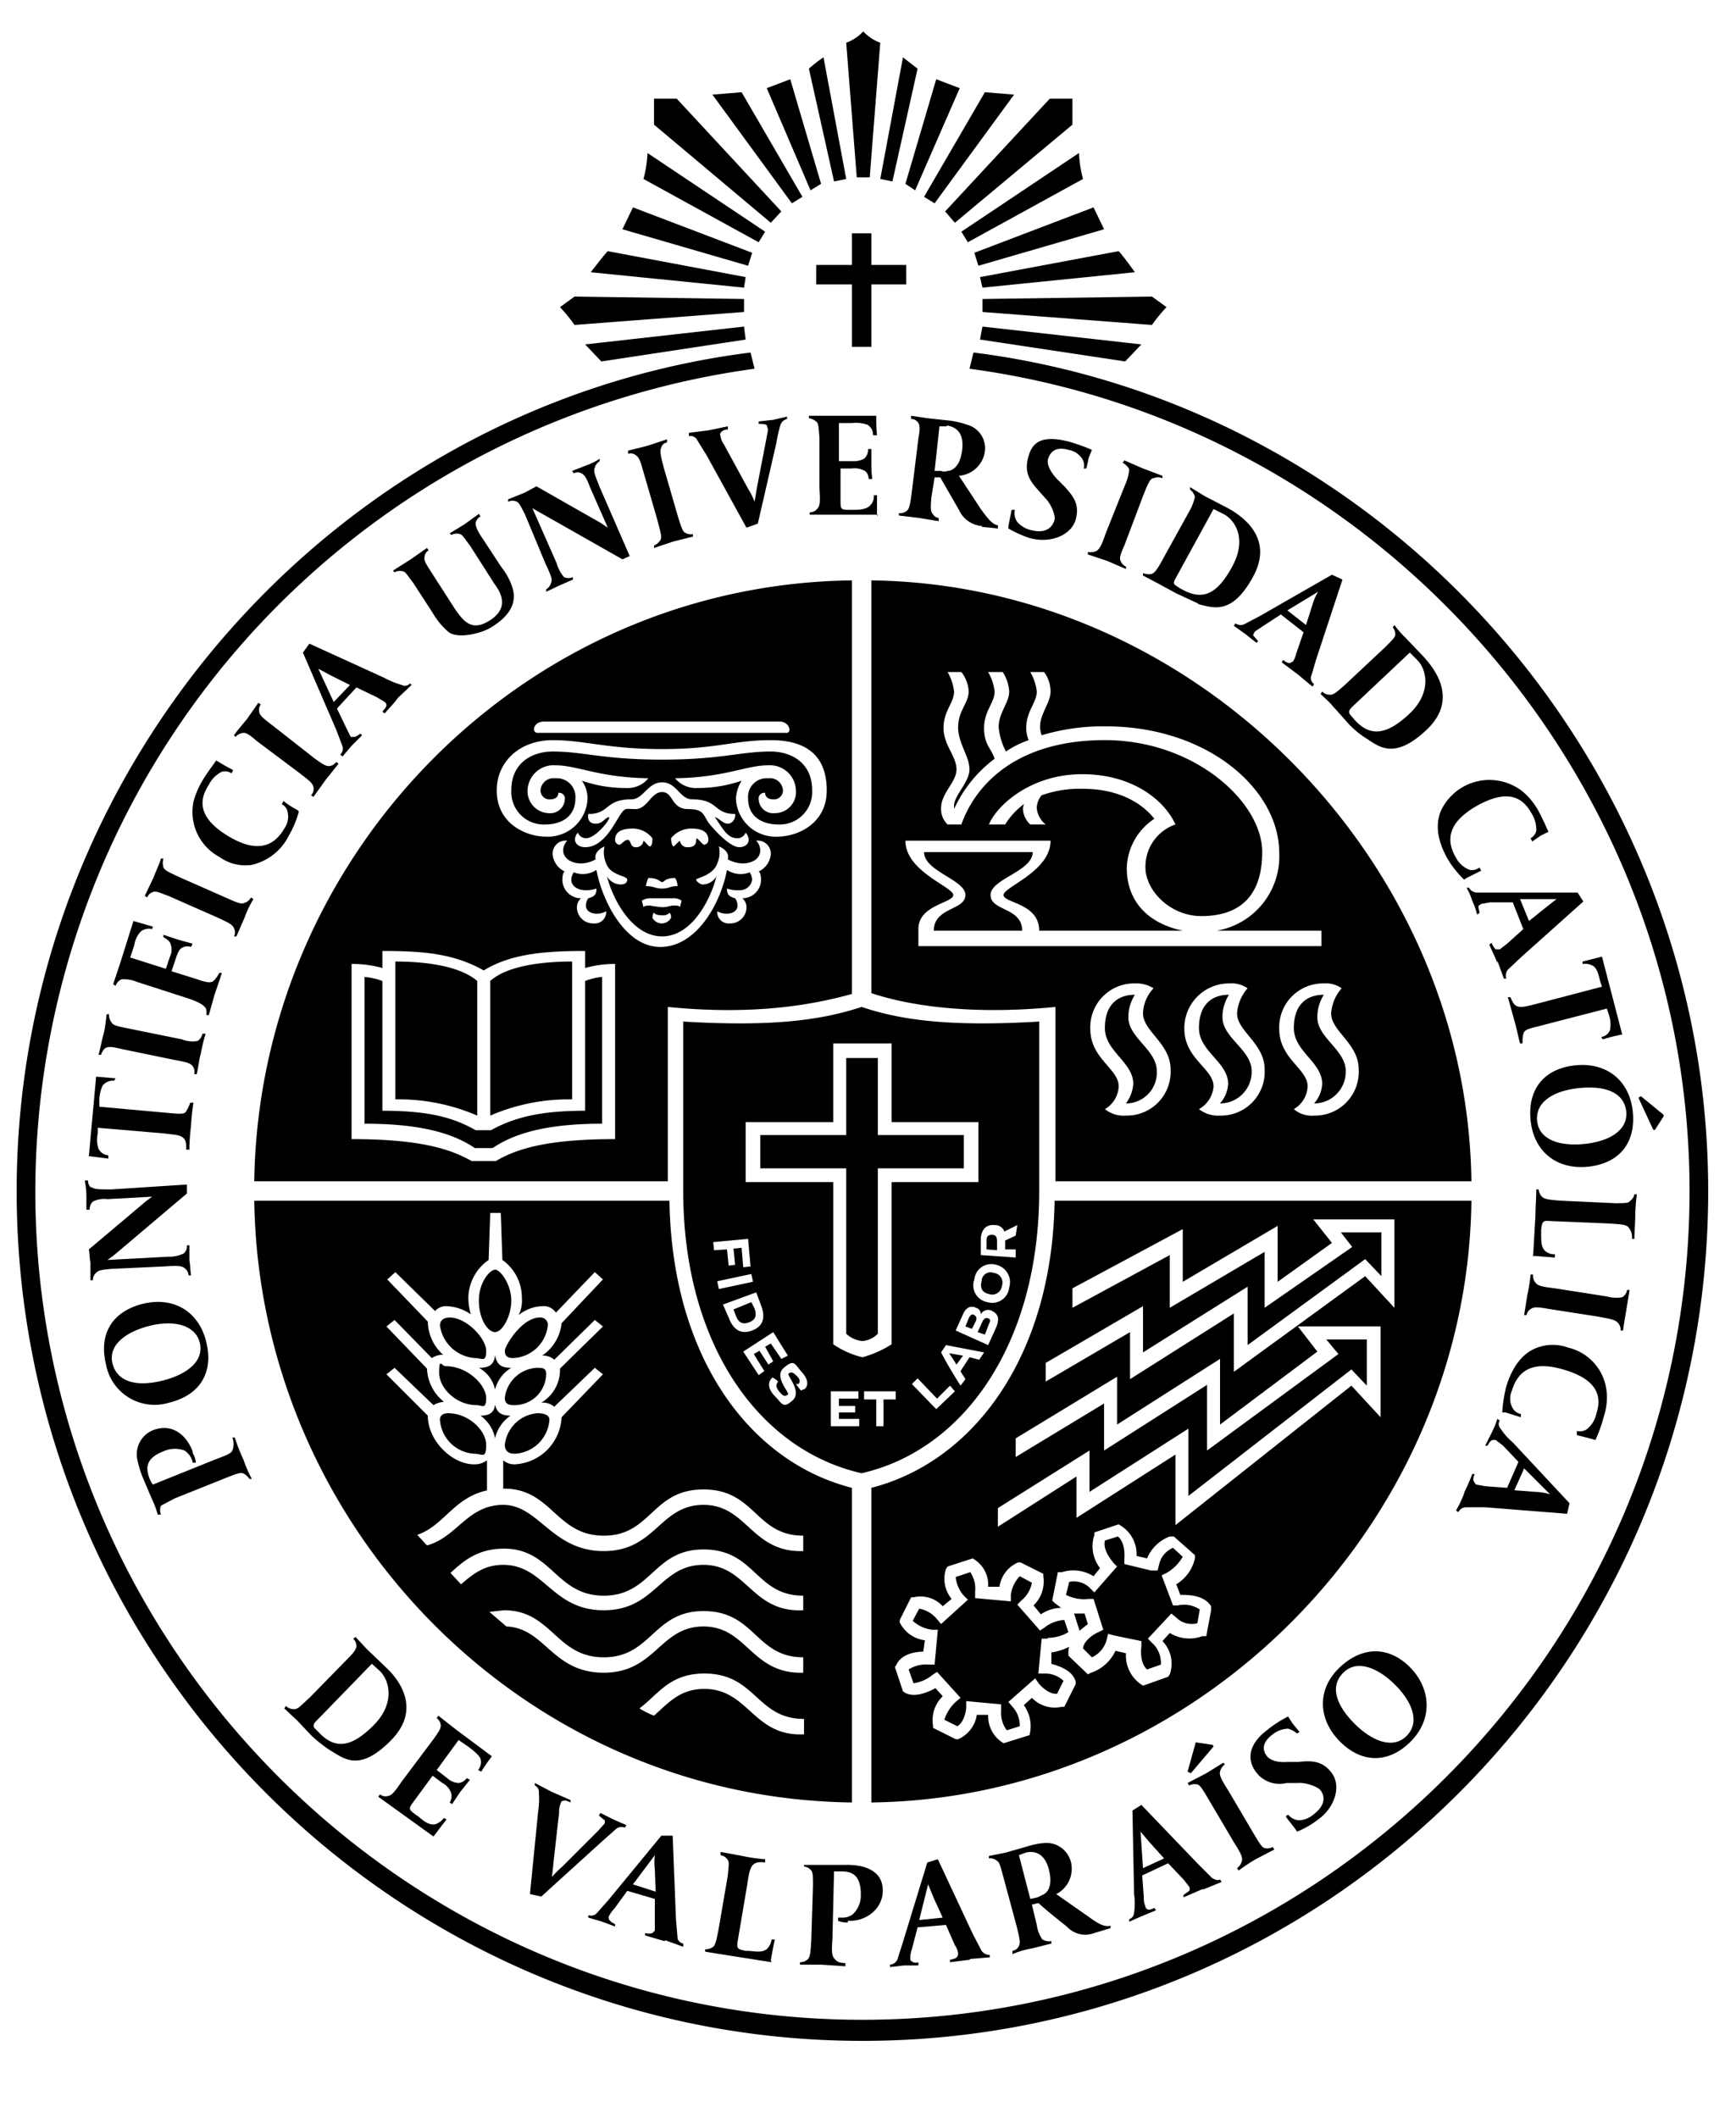 <?xml version="1.0" encoding="UTF-8" standalone="no"?>
<svg
   xmlns:dc="http://purl.org/dc/elements/1.1/"
   xmlns:cc="http://creativecommons.org/ns#"
   xmlns:rdf="http://www.w3.org/1999/02/22-rdf-syntax-ns#"
   xmlns:svg="http://www.w3.org/2000/svg"
   xmlns="http://www.w3.org/2000/svg"
   xmlns:sodipodi="http://sodipodi.sourceforge.net/DTD/sodipodi-0.dtd"
   xmlns:inkscape="http://www.inkscape.org/namespaces/inkscape"
   id="Capa_1"
   data-name="Capa 1"
   width="75.5mm"
   height="92.1mm"
   viewBox="0 0 214.01 261.154"
   version="1.1"
   sodipodi:docname="logo-pucv.svg"
   inkscape:version="0.92.4 (fd57863, 2020-04-02)">
  <sodipodi:namedview
     pagecolor="#ffffff"
     bordercolor="#666666"
     borderopacity="1"
     objecttolerance="10"
     gridtolerance="10"
     guidetolerance="10"
     inkscape:pageopacity="0"
     inkscape:pageshadow="2"
     inkscape:window-width="1920"
     inkscape:window-height="1043"
     id="namedview247"
     showgrid="false"
     inkscape:zoom="0.94858025"
     inkscape:cx="123.4971"
     inkscape:cy="74.413813"
     inkscape:window-x="0"
     inkscape:window-y="0"
     inkscape:window-maximized="1"
     inkscape:current-layer="Capa_1" />
  <defs
     id="defs4">
    <style
       id="style2">.cls-1{fill:#24588d;}.cls-2{fill:#a95153;}.cls-3{fill:#af8f6e;}.cls-4{fill:#fff;}</style>
  </defs>
  <title
     id="title6">logo-pucv</title>
  <path
     style="fill:#000000;stroke-width:1"
     d="m 105.018,71.572 c -40.6,0.5 -73.101,34.001 -73.701,74.101 h 51 v -21.5 c 10.1,1 17.301,-0.1 22.701,-1.6 z m -37.9,17.401 h 28.9 c 1,0 1.3,0.699 1.3,0.999 0,0.3 -0.2,0.4 -0.3,0.4 H 66.219 a 0.4,0.4 0 0 1 -0.4,-0.4 c 0,-0.5 0.4,-0.999 1.3,-0.999 z m 0.999,2.299 c 4,0 6.701,1.1 13.501,1.1 6.8,0 8.799,-1.1 13.399,-1.1 4.6,0 6.9,2.101 6.9,6.201 0,4.1 -3.6,5.7 -6.1,5.7 a 4.9,4.9 0 0 1 -5.099,-4.701 4.8,4.8 0 0 1 0.7,-2.199 16.4,16.4 0 0 1 -5.401,0.9 3.3,3.3 0 0 1 -2.8,-1.2 c 6.2,-0.1 8.701,-1.6 11.501,-1.6 a 3.2,3.2 0 0 1 3.4,3.101 2.6,2.6 0 0 1 -2.599,2.8 1.8,1.8 0 0 1 -2,-1.701 0.7,0.7 0 0 1 0.8,-0.8 c 0,0.5 0.399,0.8 0.999,0.8 a 1.1,1.1 0 0 0 1.2,-1.099 1.6,1.6 0 0 0 -1.799,-1.5 2.3,2.3 0 0 0 -2.5,2.5 c 0,1.9 1.3,3.2 3.8,3.2 a 4,4 0 0 0 4.1,-4.2 c 0,-3.6 -2.801,-4.8 -5.101,-4.8 -3.8,0 -6.099,0.999 -13.399,0.999 -7.3,0 -9.701,-0.999 -13.501,-0.999 -2.3,0 -5.099,1.2 -5.099,4.8 a 4,4 0 0 0 4.1,4.2 c 2.5,0 3.8,-1.3 3.8,-3.2 a 2.3,2.3 0 0 0 -2.5,-2.5 1.6,1.6 0 0 0 -1.799,1.5 1.1,1.1 0 0 0 1.2,1.099 c 0.6,0 0.999,-0.3 0.999,-0.8 a 0.7,0.7 0 0 1 0.8,0.8 1.8,1.8 0 0 1 -2,1.701 2.7,2.7 0 0 1 -2.599,-2.8 3.2,3.2 0 0 1 3.4,-3.101 c 2.8,0 5.3,1.5 11.5,1.6 a 3.3,3.3 0 0 1 -2.799,1.2 16.4,16.4 0 0 1 -5.401,-0.9 3.8,3.8 0 0 1 0.7,2.199 4.9,4.9 0 0 1 -5.099,4.701 c -2.5,0 -6.1,-1.6 -6.1,-5.7 0,-3.6 2.899,-6.201 6.899,-6.201 z m 13.501,5.2 c 1.8,0 2.2,2.1 3.7,2.1 3.3,0 2.6,1.801 5.3,1.801 0.1,0.5 -0.301,1.2 -0.901,1.2 -0.6,0 -1.099,-0.7 -1.599,-0.8 1,1.4 1.499,2.599 2.799,2.599 a 1.1,1.1 0 0 0 1.001,-0.7 c 0.8,1 0.2,1.801 -0.8,1.801 -1,0 -2.7,-1.7 -3.6,-2.8 -0.9,-1.1 -0.601,-1.9 -2.701,-1.9 -2.1,0 -1.799,-2.1 -3.199,-2.1 -1.4,0 -1.801,2.1 -3.301,2.1 -1.5,0 -1.199,-0.399 -2.599,1.9 -1.4,2.3 -2.6,2.8 -3.6,2.8 -1,0 -1.7,-0.801 -0.9,-1.801 a 1.1,1.1 0 0 0 1.001,0.7 c 1.3,0 3.299,-2.699 2.799,-2.599 -0.5,0.1 -0.7,0.8 -1.6,0.8 -0.9,0 -1,-0.7 -0.9,-1.2 2.7,0 2,-1.801 5.3,-1.801 1.5,0 2.001,-2.1 3.801,-2.1 z m -3.6,5.7 a 3.1,3.1 0 0 1 2.4,1.2 c 0,0.6 -0.1,1.001 -0.3,1.001 -0.2,0 -0.5,-0.5 -0.8,-0.7 a 0.9,0.9 0 0 1 -1.001,0.8 c -0.7,0 -0.499,-1 -0.999,-0.9 -0.5,0.1 -0.699,0.599 -0.999,0.599 a 0.6,0.6 0 0 1 -0.501,-0.599 c 0,-1 0.801,-1.401 2.201,-1.401 z m 7.199,0 c 1.3,0 2.101,0.401 2.101,1.401 a 0.6,0.6 0 0 1 -0.501,0.599 c -0.3,0 -0.999,-1.199 -0.999,-0.599 0,0.6 -0.301,0.9 -1.001,0.9 a 0.9,0.9 0 0 1 -0.999,-0.8 c -0.3,0.2 -0.7,0.7 -0.8,0.7 -0.1,0 -0.3,-0.401 -0.3,-1.001 a 3.2,3.2 0 0 1 2.5,-1.2 z m -15.459,1.487 a 1.6,1.6 0 0 1 0.16,0.013 1.7,1.7 0 0 0 -0.5,1.2 c 0,0.9 0.899,1.6 2.199,1.6 a 3.7,3.7 0 0 0 1.799,-0.5 c -0.2,-0.8 0.5,-1.3 1.1,-1.6 a 3.3,3.3 0 0 0 0.201,2.1 c 0.5,1.5 2.599,1.5 2.599,2 0,0.5 -0.5,0.599 -0.8,0.599 a 2,2 0 0 1 -1.7,-0.999 c 0.7,2.8 3.1,7.4 6.8,7.4 3.7,0 5.999,-4.6 6.699,-7.4 a 2,2 0 0 1 -1.7,0.999 c -0.3,0 -0.8,-0.399 -0.8,-0.599 0,-0.2 2.099,-0.5 2.599,-2 a 3.3,3.3 0 0 0 0.201,-2.1 c 0.7,0.3 1.299,0.8 1.099,1.6 a 4.1,4.1 0 0 0 1.801,0.5 c 1.4,0 2.199,-0.7 2.199,-1.6 a 1.7,1.7 0 0 0 -0.5,-1.2 1.6,1.6 0 0 1 1.799,1.7 2.6,2.6 0 0 1 -1.499,2.1 c 0.2,0.1 0.299,0.5 0.299,1.1 a 2.3,2.3 0 0 1 -2.299,2.199 1.5,1.5 0 0 1 0.5,1.3 2,2 0 0 1 -2.1,1.801 1.4,1.4 0 0 1 -1.5,-1.5 2.4,2.4 0 0 0 1.2,0.3 c 0.6,0 1.3,-0.301 1.3,-1.001 a 1.6,1.6 0 0 0 -0.299,-0.9 c -0.7,-0.2 -1.001,-0.4 -1.001,-1.2 a 3.9,3.9 0 0 0 1.5,0.201 1.5,1.5 0 0 0 1.6,-1.3 1.9,1.9 0 0 0 -0.3,-0.901 3,3 0 0 1 -2.8,-0.299 c -0.7,3.8 -3.499,9.3 -7.999,9.5 -4.5,0.2 -7.4,-5.7 -8.1,-9.5 a 3,3 0 0 1 -2.8,0.299 1.9,1.9 0 0 0 -0.3,0.901 c 0,0.8 0.8,1.3 1.7,1.3 a 3.6,3.6 0 0 0 1.401,-0.201 c 0,0.8 -0.301,1 -1.001,1.2 a 1.6,1.6 0 0 0 -0.299,0.9 c 0,0.7 0.7,1.001 1.3,1.001 a 2.4,2.4 0 0 0 1.2,-0.3 1.4,1.4 0 0 1 -1.5,1.5 2,2 0 0 1 -2.1,-1.801 1.5,1.5 0 0 1 0.5,-1.3 2.3,2.3 0 0 1 -2.301,-2.199 c 0,-0.6 0.1,-1 0.3,-1.1 a 2.6,2.6 0 0 1 -1.5,-2.1 1.6,1.6 0 0 1 1.641,-1.713 z m 10.159,4.613 c 1.3,0 1.401,0.5 1.701,0.5 0.3,0 0.299,-0.5 1.599,-0.5 a 1.9,1.9 0 0 1 0.3,1.001 c -1,0 -0.999,0.299 -1.899,0.299 -0.9,0 -1,-0.299 -2,-0.299 a 3.8,3.8 0 0 1 0.299,-1.001 z m 3.206,2.494 a 1.6,1.6 0 0 1 0.894,0.306 l -0.199,0.8 c -0.1,-0.2 -0.3,-0.201 -0.8,-0.201 -0.5,0 -0.599,0.201 -1.399,0.201 a 13.9,13.9 0 0 1 -1.5,-0.201 c -0.3,0 -0.7,7.5e-4 -0.8,0.201 l -0.201,-0.8 a 1.8,1.8 0 0 1 1.1,-0.3 h 2.701 a 1.6,1.6 0 0 1 0.205,-0.006 z m -2.542,1.799 c 0.012,-0.007 0.024,-0.005 0.037,0.007 0.1,0.1 0.301,0.299 1.001,0.299 a 1.1,1.1 0 0 0 0.9,-0.299 c 0.2,0.1 0.199,0.499 0.199,0.599 a 1.3,1.3 0 0 1 -1.099,0.7 1.3,1.3 0 0 1 -1.2,-0.7 c 0,-0.087 0.077,-0.557 0.163,-0.607 z m -33.463,4.707 c 5,0 8.801,0.3 12.501,2.4 3.4,-2.1 7.699,-2.4 12.499,-2.4 v 2.1 a 13.2,13.2 0 0 1 3.7,-0.5 v 21.6 c -8.1,0 -12,1.101 -14.7,2.701 h -2.999 c -2.8,-1.6 -6.7,-2.701 -14.8,-2.701 v -21.6 a 13.5,13.5 0 0 1 3.8,0.5 z m 1.6,1.3 v 17 a 24.3,24.3 0 0 1 10.1,2 v -16.6 c -2.2,-1.9 -6.5,-2.4 -10.1,-2.4 z m 21.799,0 c -3.6,-2e-5 -7.999,0.5 -10.099,2.4 v 16.6 a 24.3,24.3 0 0 1 10.099,-2 z m -25.599,1.901 v 18.099 c 6.7,0 10.8,1.101 13.6,3.001 h 2.199 c 2.8,-1.9 6.9,-3.001 13.5,-3.001 v -18.099 a 7.6,7.6 0 0 0 -2.1,0.5 v 16 c -4.8,0 -8.399,0.6 -11.599,2.4 h -1.901 c -3.1,-1.8 -6.5,-2.4 -11.5,-2.4 v -16 a 8.2,8.2 0 0 0 -2.199,-0.5 z"
     id="path90"
     inkscape:connector-curvature="0" />
  <path
     style="fill:#000000;stroke-width:1"
     d="m 107.419,71.572 v 50.9 c 4.8,1.6 12.499,2.7 22.699,1.7 v 21.5 h 51.3 c -0.5,-39.6 -34,-73.601 -74,-74.101 z m 9.4,11.3 h 1.7 a 4.2,4.2 0 0 1 0.9,2.4 c 0,1.4 -1.3,2.4 -1.3,4.4 0,2 1.399,3.599 1.399,5.199 0,1.6 -1.899,3.2 -1.899,4.5 v 0.4 a 16,16 0 0 1 5,-6.2 c -0.4,-1.3 -1.3,-1.7 -1.3,-3.8 0,-2.1 1.3,-3.1 1.3,-4.5 a 6.2,6.2 0 0 0 -0.8,-2.4 h 1.799 a 4.9,4.9 0 0 1 0.8,2.4 c 0,1.4 -1.3,2.6 -1.3,4.4 a 8,8 0 0 0 0.9,2.999 12.2,12.2 0 0 1 2.8,-1.401 4,4 0 0 1 -0.299,-1.499 c 0,-2.1 1.3,-3.1 1.3,-4.5 a 6.2,6.2 0 0 0 -0.8,-2.4 h 1.7 a 4.1,4.1 0 0 1 0.8,2.4 c 0,1.4 -1.3,2.7 -1.3,4.4 a 3.6,3.6 0 0 0 0.199,0.999 26.4,26.4 0 0 1 7.901,-1.1 c 12.6,0 21.399,7.801 21.399,15.601 a 9.3,9.3 0 0 1 -7.7,9.599 h 12.901 v 1.901 h -49.7 v -2.1 c 0,-3 4.301,-3.201 4.301,-4.201 0,-1 -5.901,-2.899 -5.901,-6.699 h 17.9 c 0,3.8 -5.8,5.699 -5.8,6.699 0,1 4.4,1 4.4,4.4 h 17.699 c -4.7,-1 -6.9,-4 -6.9,-7.7 a 7.5,7.5 0 0 1 3.4,-6.1 c -1.1,-1.4 -3.699,-3.7 -8.899,-3.7 a 14.1,14.1 0 0 0 -5.001,0.8 2.5,2.5 0 0 0 -0.599,1.6 2.9,2.9 0 0 0 1.099,2 h -1.899 a 2.7,2.7 0 0 1 -0.9,-2 c 0,-0.2 0.1,-0.3 0.1,-0.5 a 9.2,9.2 0 0 0 -2.301,2.5 h -2 c 1,-2.4 5.201,-6.2 11.501,-6.2 6.3,0 10.2,3.3 11.5,6.2 a 5.5,5.5 0 0 0 -3.7,5.3 c 0,2.8 3,6 6.9,6 3.9,0 7.499,-1.701 7.499,-7.901 0,-6.2 -8.401,-13.8 -19.401,-13.8 -11,0 -15.999,5.601 -17.699,10.401 h -1.7 a 2.6,2.6 0 0 1 -0.8,-2 c 0,-1.9 1.901,-3.2 1.901,-4.8 0,-1.6 -1.6,-2.999 -1.6,-5.099 0,-2.1 1.3,-3.1 1.3,-4.5 a 6.2,6.2 0 0 0 -0.8,-2.4 z m -2.9,22.199 c 0,2.4 5.099,3.4 5.099,5.3 0,1.9 -3.899,1.5 -3.899,4.4 h 10.899 c 0,-2.9 -3.899,-2.4 -3.899,-4.4 0,-2 5.2,-2.9 5.2,-5.3 z m 37.924,16.186 a 3.5,3.5 0 0 1 1.975,0.614 5.2,5.2 0 0 0 -1.3,3.101 c 0,2.2 3.401,3.7 3.401,6.9 a 5.4,5.4 0 0 1 -5.501,5.7 3.8,3.8 0 0 1 -2.599,-0.8 3.5,3.5 0 0 0 1.799,-2.8 c 0,-2.2 -3.6,-3.399 -3.6,-7.099 a 5.5,5.5 0 0 1 5.501,-5.6 3.5,3.5 0 0 1 0.324,-0.015 z m 11.661,0.004 a 3.4,3.4 0 0 1 1.915,0.61 5.2,5.2 0 0 0 -1.3,3.101 c 0,2.2 3.4,3.7 3.4,6.9 a 5.4,5.4 0 0 1 -5.499,5.7 3.4,3.4 0 0 1 -2.501,-0.8 3.4,3.4 0 0 0 1.701,-2.8 c 0,-2.2 -3.501,-3.399 -3.501,-7.099 a 5.4,5.4 0 0 1 5.501,-5.6 3.4,3.4 0 0 1 0.284,-0.01 z m -23.586,0.01 a 4,4 0 0 1 2.301,0.599 4.7,4.7 0 0 0 -1.3,3.101 c 0,2.2 3.4,3.7 3.4,6.9 a 5.4,5.4 0 0 1 -5.499,5.7 3.7,3.7 0 0 1 -2.601,-0.8 3.4,3.4 0 0 0 1.701,-2.8 c 0,-2.2 -3.501,-3.399 -3.501,-7.099 a 5.4,5.4 0 0 1 5.499,-5.6 z m 0,1.399 c -2.1,0 -3.7,1.2 -3.7,4.1 0,2.9 3.501,4.2 3.501,6.9 a 4.6,4.6 0 0 1 -0.9,2.4 3.8,3.8 0 0 0 3.8,-4 c 0,-2.6 -3.501,-4.1 -3.501,-6.6 a 5.1,5.1 0 0 1 0.8,-2.8 z m 11.601,0 c -2.1,0 -3.7,1.2 -3.7,4.1 0,2.9 3.6,4.2 3.6,6.9 a 4,4 0 0 1 -1.001,2.4 3.9,3.9 0 0 0 3.901,-4 c 0,-2.6 -3.6,-4.1 -3.6,-6.6 a 5.1,5.1 0 0 1 0.8,-2.8 z m 11.7,0 c -2.1,0 -3.701,1.2 -3.701,4.1 0,2.9 3.501,4.2 3.501,6.9 a 4,4 0 0 1 -0.999,2.4 3.9,3.9 0 0 0 3.899,-4 c 0,-2.6 -3.499,-4.1 -3.499,-6.6 a 5.1,5.1 0 0 1 0.8,-2.8 z"
     id="path92"
     inkscape:connector-curvature="0" />
  <path
     style="fill:#000000;stroke-width:1"
     d="m 31.318,148.072 c 0.6,40.1 33.101,73.7 73.701,74.2 v -38.801 c -12.6,-3.2 -22.2,-16.099 -22.5,-35.399 z m 29.101,1.499 h 1.3 l 0.199,5.801 a 5.7,5.7 0 0 1 2.4,4.699 3.9,3.9 0 0 1 -0.4,2.1 4.9,4.9 0 0 1 2.9,-1.099 1.8,1.8 0 0 1 1.7,0.799 l 4.8,-5 1.001,0.9 -5.101,5.401 a 5.5,5.5 0 0 1 -2.4,3.999 2.1,2.1 0 0 1 1.5,0.501 l 5,-4.9 1.001,0.8 -5.3,5.199 a 4.7,4.7 0 0 1 -2.301,4.201 2.2,2.2 0 0 1 1.6,0.5 l 5,-4.8 1.001,0.8 -5.101,5.3 a 6.1,6.1 0 0 1 -5.7,5.8 2.1,2.1 0 0 1 -1.499,-0.5 v 3.505 c 0.035,-3.1e-4 0.065,-0.004 0.1,-0.004 5.9,0 6.4,5.8 12.3,5.8 5.9,0 5.9,-5.7 12.3,-5.7 6.4,0 6.4,5.7 12.3,5.7 v 1.901 c -6.4,0.2 -6.9,-5.7 -12.3,-5.7 -5.4,0 -5.9,5.7 -12.3,5.7 -6.4,0 -7.999,-5.7 -12.399,-5.7 -4.4,0 -5.7,4 -9.4,5 l -1.2,-1.3 c 3.297,-1.128 4.49,-4.586 8.6,-5.483 v -3.717 a 2.5,2.5 0 0 1 -1.6,0.5 c -2.7,0 -5.7,-2.899 -5.7,-5.999 l -5.101,-5.101 1.001,-0.8 4.799,4.6 a 2.8,2.8 0 0 1 1.301,-0.4 5.5,5.5 0 0 1 -2.1,-4.1 l -5.001,-5.199 1.001,-0.8 4.6,4.699 a 2.3,2.3 0 0 1 1.399,-0.4 5.6,5.6 0 0 1 -1.899,-4.1 l -5,-5.2 0.999,-0.9 4.9,4.8 a 1.8,1.8 0 0 1 1.5,-0.599 5.6,5.6 0 0 1 2.9,0.999 7.7,7.7 0 0 1 -0.3,-2 5.8,5.8 0 0 1 2.5,-4.699 z m 0.599,7.001 c -0.6,0 -2,1.5 -2,3.8 0,2.3 1.1,3.899 2,3.899 0.9,0 2,-1.999 2,-3.899 0,-1.9 -1.3,-3.8 -2,-3.8 z m 5.59,5.893 a 0.9,0.9 0 0 0 -0.089,0.006 c -2.2,0 -4.301,3.5 -4.301,4.1 0,0.6 0.299,0.9 0.999,0.9 a 4.5,4.5 0 0 0 4.301,-4 0.9,0.9 0 0 0 -0.91,-1.005 z m -11.191,0.006 c -0.8,0 -1.2,0.399 -1.2,0.999 a 4.7,4.7 0 0 0 4.301,4 c 0.9,0 1.399,0.6 1.399,-0.9 0,-1.5 -2.4,-4.1 -4.5,-4.1 z m 5.6,4.6 c -0.1,1.4 -1,1.6 -2,1.6 a 4,4 0 0 1 2,2.701 4.3,4.3 0 0 1 2,-2.701 c -1,0 -1.8,-0.2 -2,-1.6 z m -6.688,1.087 c -0.138,-0.037 -0.212,0.164 -0.212,1.114 0,1.9 2.1,3.999 4.6,3.999 0.7,0 1.2,0.6 1.2,-0.9 0,-1.5 -2.2,-3.899 -5,-3.899 -0.25,0 -0.45,-0.276 -0.588,-0.314 z m 11.888,0.513 a 4.2,4.2 0 0 0 -4,3.7 c 0,0.5 0.199,0.9 0.999,0.9 a 3.9,3.9 0 0 0 4.101,-3.8 c 0,-0.7 -0.3,-0.8 -1.1,-0.8 z m -5.2,4.5 c -0.1,1.1 -0.799,1.401 -1.799,1.401 a 4.5,4.5 0 0 1 1.799,2.799 4.6,4.6 0 0 1 1.901,-2.799 c -1,0 -1.701,-0.301 -1.901,-1.401 z m -5.8,1.1 c -0.5,0 -1.001,0.2 -1.001,0.8 a 4.5,4.5 0 0 0 4.301,4.2 c 0.9,0 1.399,0.7 1.399,-1.1 0,-1.8 -2.199,-3.899 -4.699,-3.899 z m 11,0 a 4.4,4.4 0 0 0 -4,3.899 c 0,0.6 0.3,1.1 1.2,1.1 a 4.5,4.5 0 0 0 4.301,-4.2 c 0,-0.6 -0.7,-0.8 -1.5,-0.8 z m -4.1,16.7 c 5.9,0 6.4,5.8 12.3,5.8 5.9,0 6.1,-5.7 12.3,-5.7 6.4,0 6.4,5.7 12.3,5.7 v 1.799 c -6.4,0.3 -6.9,-5.599 -12.3,-5.599 -5.4,0 -5.9,5.599 -12.3,5.599 -6.4,0 -7.299,-5.599 -12.399,-5.599 -2.4,0 -3.8,1.2 -5.2,2.4 l -1.3,-1.401 c 1.6,-1.5 3.4,-2.999 6.6,-2.999 z m 0,7.599 c 5.9,0 6.4,5.801 12.3,5.801 5.9,0 6.1,-5.7 12.3,-5.7 6.4,0 6.4,5.7 12.3,5.7 v 1.899 c -6.4,0.2 -6.9,-5.7 -12.3,-5.7 -5.4,0 -5.9,5.7 -12.3,5.7 -6.4,0 -7.199,-5.5 -11.999,-5.7 l -2.101,-1.799 z m 24.699,7.801 c 6.4,0 6.4,5.599 12.3,5.599 v 1.901 c -6.3,0.3 -6.8,-5.6 -12.3,-5.6 -3,0 -4.4,1.7 -6.2,3.3 a 10.1,10.1 0 0 1 -1.799,-0.9 c 2.3,-1.7 3.699,-4.299 7.999,-4.299 z"
     id="path94"
     inkscape:connector-curvature="0" />
  <path
     style="fill:#000000;stroke-width:1"
     d="m 130.018,148.072 c -0.3,19.3 -10.099,32.199 -22.599,35.399 v 38.801 c 40,-0.5 73.5,-34.1 74,-74.2 z m 31.9,2.299 h 10.001 v 10.9 l -3.6,-3.901 -16.2,11.8 v -7.199 l -12.799,8.1 v -5.801 l -10.401,6.1 v -2.299 l 12.001,-7 v 5.7 l 12.899,-8.1 v 7.199 l 14.501,-10.6 2,2.1 v -5.4 h -5 l 1.399,1.801 -10.799,7.499 v -6.9 l -11.7,6.9 v -6.5 l -11.999,6.5 v -2.4 l 13.6,-7.3 v 6.5 l 11.7,-6.9 v 6.9 l 6.699,-4.8 z m -1.899,13.201 h 10.2 v 11.199 l -3.6,-3.899 -21.7,17.2 v -8.701 l -12.2,7.8 v -5.099 l -9.7,6.2 v -2.299 l 11.3,-7.101 v 5.101 l 12.2,-7.8 v 8.3 l 20.1,-15.6 1.901,2 v -5.7 h -5.001 l 1.5,1.799 -16.2,11.9 v -8.1 l -12.7,8.1 v -5.8 l -10.9,6.6 v -2.301 l 12.501,-7.599 v 5.899 l 12.7,-8.1 v 8.1 l 12.001,-9 z m -22.1,24.399 0.299,0.201 a 4.1,4.1 0 0 1 1.901,3.7 l 1.3,0.3 a 4.9,4.9 0 0 1 2.8,-2.701 h 0.5 l 2.601,2.301 v 0.4 a 5,5 0 0 1 -2.301,3.2 l 0.5,1.3 c 1,0 2.9,-6.3e-4 3.8,1.399 v 0.5 l -0.599,3.2 h -0.5 a 4.6,4.6 0 0 1 -4,-0.4 l -0.9,1.001 a 4,4 0 0 1 0.9,4.1 l -0.201,0.3 -3.099,1.099 -0.3,-0.199 a 4.3,4.3 0 0 1 -1.799,-3.801 l -1.3,-0.299 a 5.1,5.1 0 0 1 -3.001,2.699 l -0.4,0.201 -2.4,-2.301 v -0.3 a 2.2,2.2 0 0 1 0.101,-0.8 7,7 0 0 1 -2.201,0.7 v 1.401 c 1,0.3 2.601,0.799 3.001,2.199 v 0.3 l -1.401,2.8 h -0.3 a 3.9,3.9 0 0 1 -3.7,-1.1 l -0.999,0.9 a 4.4,4.4 0 0 1 0.7,3.7 l -3.2,1.001 -0.3,-0.201 a 3.9,3.9 0 0 1 -1.6,-3.3 h -1.399 a 3.9,3.9 0 0 1 -2.301,2.999 h -0.3 l -2.8,-1.399 v -0.3 a 4.1,4.1 0 0 1 1.2,-3.6 l -0.9,-0.999 c -0.9,0.5 -2.5,1.199 -3.7,0.599 l -0.3,-0.199 -0.999,-2.999 0.199,-0.3 c 0.6,-1.3 2.3,-1.6 3.3,-1.6 l 0.201,-1.401 a 4,4 0 0 1 -3.101,-2.199 v -0.3 l 1.401,-2.799 h 0.3 a 3.7,3.7 0 0 1 3.599,1.099 l 1.1,-0.9 a 3.9,3.9 0 0 1 -0.7,-3.7 l 0.201,-0.3 3.099,-0.999 0.3,0.199 a 3.7,3.7 0 0 1 1.6,3.3 h 1.401 a 3.8,3.8 0 0 1 2.299,-2.999 h 0.3 l 2.8,1.399 v 0.3 a 4.1,4.1 0 0 1 -1.2,3.6 l 0.9,1.1 a 4.6,4.6 0 0 1 2.5,-0.8 l -0.8,-0.601 -0.3,-0.3 0.7,-3.499 h 0.5 a 4.7,4.7 0 0 1 3.901,0.5 l 0.8,-0.999 a 4.4,4.4 0 0 1 -0.7,-4.1 v -0.3 z m -0.101,1.5 -1.6,0.5 c -0.3,1.3 1.001,2.601 1.001,2.701 l 0.5,0.5 -2.8,3.2 -0.599,-0.599 a 2.8,2.8 0 0 0 -2.5,-0.7 l -0.4,1.6 a 4.9,4.9 0 0 0 2.799,0.5 h 0.601 l 1.2,3.8 -0.601,0.3 c -0.5,0.2 -1.799,1 -1.899,2 l 1.099,1.1 a 3.3,3.3 0 0 0 1.801,-2.101 l 0.199,-0.799 0.7,0.199 3.4,0.7 v 0.699 c 0,0 -0.3,1.9 0.7,2.8 l 1.7,-0.599 a 3.3,3.3 0 0 0 -0.999,-2.601 l -0.601,-0.599 2.9,-3.101 0.601,0.501 a 2.7,2.7 0 0 0 2.599,0.699 l 0.3,-1.7 a 3.5,3.5 0 0 0 -2.701,-0.5 h -0.599 l -1.399,-3.7 0.599,-0.3 a 5.4,5.4 0 0 0 2,-2 l -1.2,-1.099 a 2.9,2.9 0 0 0 -1.7,1.999 l -0.201,0.8 h -0.8 l -3.3,-0.8 v -0.699 c 1e-5,0 0.2,-1.901 -0.8,-2.701 z m -18.199,4.4 -1.801,0.599 a 4.1,4.1 0 0 0 1.001,2.301 l 0.5,0.5 -3.3,3.001 -0.5,-0.601 a 3.7,3.7 0 0 0 -2.201,-1.3 l -0.8,1.5 a 4.3,4.3 0 0 0 2.4,1.099 h 0.7 l -0.4,4.301 h -0.7 a 4,4 0 0 0 -2.5,0.599 l 0.601,1.7 a 4.6,4.6 0 0 0 2.299,-0.999 l 0.601,-0.4 2.9,3.2 -0.601,0.5 a 5.2,5.2 0 0 0 -1.399,2.201 l 1.6,0.799 c 1,-0.6 1.099,-2.299 1.099,-2.299 v -0.8 l 4.301,0.4 v 0.8 a 3.6,3.6 0 0 0 0.7,2.4 l 1.6,-0.501 a 3.4,3.4 0 0 0 -0.901,-2.399 l -0.5,-0.601 3.3,-2.9 0.501,0.7 c 0,0 1.099,1.3 2.199,1.2 l 0.8,-1.6 a 3.3,3.3 0 0 0 -2.301,-0.9 h -0.8 l 0.4,-4.301 h 0.7 l 0.1,-0.1 a 4.9,4.9 0 0 0 2.5,-0.7 l -0.5,-1.5 a 4.3,4.3 0 0 0 -2.4,0.901 l -0.599,0.4 -2.8,-3.2 0.5,-0.501 a 3.7,3.7 0 0 0 1.3,-2.199 l -1.499,-0.8 a 4.1,4.1 0 0 0 -1.1,2.301 v 0.8 l -4.4,-0.4 v -0.8 a 3.7,3.7 0 0 0 -0.599,-2.4 z m 12.799,5.099 0.7,2.201 v -0.1 l 0.999,-0.8 -0.4,-1.301 z"
     id="path96"
     inkscape:connector-curvature="0" />
  <path
     style="fill:#000000;stroke-width:1"
     d="m 106.219,124.172 c -4.6,1.5 -10.4,2.501 -22,1.801 v 20.9 c 0,18.7 9.2,31.9 22,34.8 12.7,-2.9 21.9,-16.1 21.9,-34.8 v -20.9 c -11.6,0.7 -17.4,-0.301 -21.9,-1.801 z m -3.501,4.5 h 7.201 v 9.7 h 10.7 v 7.4 h -10.7 v 20 a 13.1,13.1 0 0 1 -3.6,1.6 10.9,10.9 0 0 1 -3.6,-1.6 V 145.772 H 91.919 v -7.4 h 10.799 z m 1.6,1.801 v 9.5 H 93.718 v 4.1 h 10.6 v 20.4 a 3.4,3.4 0 0 0 2,0.9 3.1,3.1 0 0 0 1.901,-0.9 v -20.4 h 10.6 v -4.1 h -10.6 v -9.5 z m 17.944,20.595 c 0.112,-0.009 0.231,-0.008 0.356,0.004 a 1.2,1.2 0 0 1 1.2,0.8 l 1.6,-0.8 -0.201,1.3 -1.3,0.601 v 1.099 h 1.3 v 1.001 l -4.299,-0.3 v -2.1 c 0.087,-0.963 0.558,-1.542 1.344,-1.605 z m 0.056,1.204 c -0.4,0 -0.699,0.1 -0.699,0.7 v 1.099 l 1.3,0.101 v -1.1 c 0,-0.6 -0.201,-0.8 -0.601,-0.8 z m -30.099,0.5 0.299,3.401 -0.9,0.1 -0.199,-2.4 -1.001,0.1 0.201,2 -0.8,0.1 -0.201,-2 -1.6,0.101 -0.1,-1.001 z m 30.051,3.111 a 2.1,2.1 0 0 1 0.549,0.089 2.2,2.2 0 0 1 1.599,2.8 2.1,2.1 0 0 1 -2.699,1.799 2.1,2.1 0 0 1 -1.6,-2.8 2.1,2.1 0 0 1 2.151,-1.889 z m -0.182,1.014 a 1.1,1.1 0 0 0 -1.07,1.076 c -0.2,0.8 -3e-4,1.4 0.9,1.6 a 1.2,1.2 0 0 0 1.6,-1.001 1.2,1.2 0 0 0 -0.999,-1.6 1.1,1.1 0 0 0 -0.431,-0.075 z m -29.47,0.207 0.204,0.958 -4.205,0.894 -0.204,-0.958 z m 0.601,2.268 0.599,1.6 c 0.6,1.6 0.201,2.601 -1.099,3.101 -1.3,0.5 -2.3,-1.1e-4 -2.9,-1.6 l -0.7,-1.6 z m -0.599,1.2 -2.201,0.901 0.3,0.799 c 0.3,0.8 0.8,1.1 1.6,0.8 0.8,-0.3 1,-0.8 0.7,-1.7 z m 27.252,0.573 c 0.147,0.009 0.297,0.052 0.447,0.127 a 0.8,0.8 0 0 1 0.601,0.8 1,1 0 0 1 1.399,-0.4 c 0.8,0.4 0.901,1 0.501,2 l -1.001,2.199 -4,-1.799 0.9,-2 c 0.3,-0.675 0.713,-0.956 1.153,-0.928 z m 0.04,0.95 c -0.192,-0.009 -0.342,0.178 -0.492,0.478 l -0.4,1.001 0.8,0.299 0.5,-0.999 c 0.1,-0.3 0.101,-0.5 -0.199,-0.7 -0.075,-0.05 -0.144,-0.074 -0.208,-0.078 z m 1.7,0.443 c -0.192,0.005 -0.342,0.135 -0.492,0.435 l -0.599,1.3 0.9,0.3 0.5,-1.3 c 0.2,-0.4 0.2,-0.6 -0.1,-0.7 -0.075,-0.025 -0.144,-0.037 -0.208,-0.035 z m -26.292,1.735 1.801,2.9 -0.8,0.4 -1.301,-1.899 -0.699,0.4 0.999,1.799 -0.599,0.4 -1.1,-1.7 -0.7,0.4 1.3,2.1 -0.699,0.5 -1.901,-2.9 z m 21.3,1.6 4.701,0.901 -0.601,0.9 -1.2,-0.3 -1.099,1.7 c 0.1,0.3 0.399,0.601 0.599,1.001 l -0.599,0.8 c -1.6,-2.5 -2.4,-4.1 -2.4,-4.1 z m 0.4,1.001 0.901,1.399 0.799,-1.1 z m -19.37,1.21 c 0.396,-0.005 0.608,0.464 1.171,1.089 0.9,1 0.8,1.701 0.4,2.101 l -0.501,0.199 -0.599,-0.8 h 0.3 c 0.2,-0.2 0.299,-0.499 -0.201,-0.999 -0.5,-0.5 -0.699,-0.5 -0.999,-0.3 -0.3,0.2 1.7,2.2 0.5,3.3 -1.2,1.1 -1.299,0.4 -2.199,-0.5 -0.9,-0.9 -0.9,-1.801 -0.3,-2.301 a 2.1,2.1 0 0 1 0.7,0.5 c -0.3,0.4 -0.301,0.701 0.199,1.301 0.5,0.6 0.701,0.499 1.001,0.299 0.3,-0.2 -1.801,-2.2 -0.501,-3.3 0.488,-0.412 0.792,-0.586 1.03,-0.589 z m 15.471,1.889 2.4,2.5 1.6,-1.599 0.599,0.699 -2.301,2.201 -2.999,-3.101 z m -10.7,1.6 h 3.4 v 0.9 h -2.4 v 0.901 h 2 v 0.8 h -2 v 0.8 h 2.5 v 0.9 h -3.499 z m 4.1,0 h 3.899 v 1.001 h -1.5 v 3.3 h -0.9 v -3.3 h -1.499 z"
     id="path98"
     inkscape:connector-curvature="0" />
  <path
     class="cls-1"
     d="m 120.018,43.472 -0.5,2 c 50.1,6.7 88.8,50.1 88.8,101.4 0,56.2 -45.8,102.2 -102,102.2 -56.2,0 -102,-46 -102,-102.2 A 102.5,102.5 0 0 1 93.018,45.472 l -0.5,-2 c -50.9,6.4 -90.5,50.8 -90.5,103.4 0,57.8 46.8,104.8 104.3,104.8 57.5,0 104.3,-47 104.3,-104.8 0,-52.6 -39.7,-97 -90.6,-103.4"
     id="path100"
     style="fill:#000000"
     inkscape:connector-curvature="0" />
  <polygon
     class="cls-1"
     points="141.4,77.8 143.8,77.8 143.8,70.1 148.1,70.1 148.1,67.7 143.8,67.7 143.8,63.8 141.4,63.8 141.4,67.7 137,67.7 137,70.1 141.4,70.1 "
     id="polygon102"
     style="fill:#000000"
     transform="translate(-36.382,-35.028)" />
  <path
     class="cls-1"
     d="m 140.718,42.472 -19.6,-2.2 -0.3,1.6 17.9,2.7 2,-2.1 m -19.6,-4 20.9,1.6 a 21.2,21.2 0 0 1 1.8,-2.2 l -1.8,-1.3 -20.9,0.3 z m -0.3,-4.3 0.3,1.3 18.8,-1.9 c 0,0 -1.5,-2.1 -2,-2.6 z m -0.7,-3 0.5,1.6 15.5,-4.5 -1.3,-2.7 z m -1.6,-2.6 0.8,1.3 14.2,-7.8 a 15.7,15.7 0 0 1 -0.5,-3.2 z m -2,-2.5 1.2,1.4 14.5,-12.1 v -3.2 h -2.8 z m -2.6,-1.8 1.3,0.8 9.8,-13.4 -3.6,-0.3 z m -2.3,-1.6 1.2,0.8 5.5,-12.6 -2.9,-1.1 z m -3.1,-0.6 1.5,0.3 3.1,-13.9 -1.8,-1.4 z m -36.4,20.4 2,2.1 17.8,-2.7 -0.2,-1.6 z m 19.6,-4 v -1.6 l -20.9,-0.3 -1.8,1.3 a 21.2,21.2 0 0 1 1.8,2.2 z m 0.2,-4.3 -17,-3.2 c -0.5,0.5 -2.1,2.6 -2.1,2.6 l 18.9,1.9 z m 0.8,-3 -14.7,-5.6 -1.3,2.7 15.5,4.5 z m 1.6,-2.6 -14.5,-9.7 a 15.7,15.7 0 0 1 -0.5,3.2 l 14.2,7.8 z m 2,-2.5 -12.9,-13.9 h -2.8 v 3.2 l 14.4,12.1 z m 2.6,-1.8 -7.5,-12.9 -3.6,0.3 9.8,13.4 z m 2.3,-1.6 -3.8,-12.9 -2.9,1.1 5.4,12.6 z m 3.1,-0.6 -2.8,-15 a 15,15 0 0 0 -1.8,1.4 l 3.1,13.9 z m 2.9,-0.2 1.3,-16.6 a 5.4,5.4 0 0 1 -2.1,-1.4 5.4,5.4 0 0 1 -2.1,1.4 l 1.3,16.6 z"
     id="path104"
     style="fill:#000000"
     inkscape:connector-curvature="0" />
  <path
     class="cls-1"
     d="m 40.718,215.872 a 16.9,16.9 0 0 1 -2.4,-1.9 l -1.7,-1.8 -1.6,-1.5 0.2,-0.3 a 1.5,1.5 0 0 0 1,0.4 c 0.5,0 0.8,-0.4 2,-1.5 l 4.5,-4.6 c 0.9,-0.9 1.1,-1.2 1.2,-1.6 a 1.3,1.3 0 0 0 -0.4,-1 l 0.3,-0.2 1.4,1.5 2.3,2.2 c 1.2,1.1 4.7,4.9 0.7,9 -4,4.1 -5.9,2.2 -7.5,1.3 m 6.1,-9.8 -1,-0.9 -6.7,6.9 c -0.4,0.4 -0.6,0.6 -0.4,1 l 0.6,0.6 c 2,2.1 4,1.8 6.7,-0.9 2.7,-2.7 2,-5.5 0.8,-6.7"
     id="path106"
     style="fill:#000000"
     inkscape:connector-curvature="0" />
  <path
     class="cls-1"
     d="m 53.418,226.472 -4.3,-3.1 -2.5,-1.8 0.2,-0.3 a 1.1,1.1 0 0 0 1,0.2 c 0.5,-0.1 0.8,-0.5 1.7,-1.8 l 3.9,-5.2 c 0.7,-1 0.9,-1.3 0.9,-1.7 a 1.2,1.2 0 0 0 -0.5,-0.9 l 0.2,-0.3 2.3,1.8 4.3,3.2 c 0,0 -0.9,1.2 -1.3,1.9 l -0.4,-0.2 a 1.5,1.5 0 0 0 0.3,-1.4 c -0.2,-0.4 -0.5,-0.7 -1.4,-1.4 l -1.3,-0.9 -2.7,3.7 1.3,1 a 2.2,2.2 0 0 0 1.4,0.6 1.4,1.4 0 0 0 1,-0.6 l 0.4,0.2 -1.2,1.5 -1,1.5 -0.3,-0.2 a 1.5,1.5 0 0 0 0.2,-1.1 2.2,2.2 0 0 0 -1.1,-1.3 l -1.2,-0.9 -2.5,3.4 c -0.5,0.7 -0.4,0.8 0.4,1.4 l 0.3,0.2 c 0.8,0.7 1.4,1.1 2.1,1 a 2.3,2.3 0 0 0 1.1,-0.8 l 0.3,0.2 -1.6,2.1"
     id="path108"
     style="fill:#000000"
     inkscape:connector-curvature="0" />
  <path
     class="cls-1"
     d="m 76.018,225.472 -1.7,1.5 -7.6,6.9 -1.4,-0.3 1,-10.1 a 11,11 0 0 0 0.1,-2.4 0.9,0.9 0 0 0 -0.5,-0.9 v -0.3 l 2.1,1.1 2.3,1 v 0.3 c -0.4,-0.2 -0.7,-0.3 -0.9,-0.2 a 0.3,0.3 0 0 0 -0.3,0.3 2.3,2.3 0 0 0 -0.2,1.1 l -0.7,6.2 c -0.1,1.2 -0.2,1.8 -0.2,1.8 a 12.1,12.1 0 0 1 1.3,-1.3 l 4.4,-4.4 0.8,-0.9 c 0,-0.1 0.1,-0.3 0,-0.4 -0.1,-0.1 -0.5,-0.4 -0.7,-0.6 l 0.2,-0.3 1.6,0.8 1.6,0.7 -0.2,0.3 a 1.1,1.1 0 0 0 -1,0.1"
     id="path110"
     style="fill:#000000"
     inkscape:connector-curvature="0" />
  <path
     class="cls-1"
     d="m 81.918,239.372 -2.4,-0.7 v -0.3 a 1.4,1.4 0 0 0 0.9,0 l 0.3,-0.3 v -3.9 l -3.4,-1 -1.6,2.2 a 3.7,3.7 0 0 0 -0.7,1 0.6,0.6 0 0 0 0.1,0.4 1.8,1.8 0 0 0 0.7,0.5 v 0.3 l -1.6,-0.6 -1.7,-0.5 v -0.3 a 1,1 0 0 0 1,-0.2 l 1.5,-1.7 6.5,-7.9 h 1.4 l 0.4,10.2 c 0.1,1.3 0.2,2.2 0.2,2.4 0,0.2 0.2,0.6 0.7,0.7 v 0.4 l -2.2,-0.8 m -1.3,-8.7 a 7.7,7.7 0 0 1 0,-1.8 l -2.7,3.6 2.8,0.9 z"
     id="path112"
     style="fill:#000000"
     inkscape:connector-curvature="0" />
  <path
     class="cls-1"
     d="m 95.118,241.972 -5.1,-0.8 -3.1,-0.5 v -0.3 a 1.6,1.6 0 0 0 1,-0.3 c 0.3,-0.3 0.4,-0.8 0.7,-2.4 l 1.1,-6.4 c 0.1,-1.2 0.2,-1.6 0,-1.9 a 1.3,1.3 0 0 0 -0.9,-0.6 v -0.4 l 2.7,0.5 a 20.9,20.9 0 0 0 2.8,0.4 v 0.4 c -0.8,-0.1 -1.2,0 -1.5,0.3 -0.3,0.3 -0.5,0.9 -0.7,2.4 l -1.2,7.1 c -0.1,0.8 0,0.9 1,1.1 h 0.4 c 1,0.1 1.6,0.2 2.2,-0.2 a 2.2,2.2 0 0 0 0.6,-1.2 h 0.4 c -0.2,0.8 -0.5,2.6 -0.5,2.6"
     id="path114"
     style="fill:#000000"
     inkscape:connector-curvature="0" />
  <path
     class="cls-1"
     d="m 104.518,237.072 a 2.9,2.9 0 0 1 -1.2,-0.2 v -0.4 h 0.4 a 2.1,2.1 0 0 0 1.4,-0.4 3.2,3.2 0 0 0 1,-2.5 c 0,-2.7 -1.5,-2.8 -2.5,-2.8 h -0.8 l -0.2,8.3 c -0.1,1.5 -0.1,2 0.2,2.4 0.3,0.4 0.6,0.6 1.4,0.6 v 0.4 l -3,-0.2 h -2.6 v -0.3 a 1.4,1.4 0 0 0 1,-0.4 c 0.3,-0.4 0.3,-0.9 0.4,-2.5 l 0.2,-6.5 c 0,-1.2 0,-1.6 -0.2,-1.9 a 1.3,1.3 0 0 0 -0.9,-0.5 v -0.2 h 5.1 a 8.6,8.6 0 0 1 2.1,0.2 c 1.4,0.4 2.6,1.2 2.5,3.2 -0.1,2 -2,3.6 -4.3,3.5"
     id="path116"
     style="fill:#000000"
     inkscape:connector-curvature="0" />
  <path
     class="cls-1"
     d="m 119.518,241.672 -2.4,0.3 v -0.3 c 0.5,-0.1 0.8,-0.2 0.9,-0.4 0.1,-0.2 0.1,-0.2 0.1,-0.4 a 2.2,2.2 0 0 0 -0.4,-1 l -1.1,-2.5 -3.5,0.3 -0.7,2.7 a 3.1,3.1 0 0 0 -0.2,1.1 c 0,0.2 0,0.3 0.2,0.4 a 0.8,0.8 0 0 0 0.8,0.1 v 0.4 h -1.8 l -1.7,0.2 v -0.3 a 1.1,1.1 0 0 0 0.9,-0.6 l 0.7,-2.2 3,-9.8 1.3,-0.4 4.3,9.2 1.1,2.1 a 1.2,1.2 0 0 0 1,0.5 v 0.3 l -2.4,0.2 m -4.5,-7.5 -0.7,-1.7 -1.1,4.4 2.9,-0.3 z"
     id="path118"
     style="fill:#000000"
     inkscape:connector-curvature="0" />
  <path
     class="cls-1"
     d="m 134.918,238.372 a 3.1,3.1 0 0 1 -3.4,-0.8 c -0.5,-0.4 -2.3,-1.8 -3.5,-2.9 l -0.8,0.2 0.6,2.5 a 4,4 0 0 0 0.7,1.8 1.7,1.7 0 0 0 1.1,0.2 v 0.3 l -2.4,0.6 a 10.9,10.9 0 0 0 -2.4,0.7 v -0.4 a 1.1,1.1 0 0 0 0.8,-0.6 c 0.2,-0.4 0.1,-0.9 -0.3,-2.5 l -1.7,-6.3 c -0.3,-1.1 -0.4,-1.5 -0.7,-1.7 a 1.3,1.3 0 0 0 -1,-0.3 v -0.3 l 2,-0.4 2.8,-0.8 a 8.7,8.7 0 0 1 2.1,-0.4 3.1,3.1 0 0 1 3.2,2.3 3.5,3.5 0 0 1 -1.8,4 l 4,2.8 c 1.1,0.8 1.9,1.3 2.7,1.1 v 0.3 l -2,0.6 m -8.5,-9.9 -0.8,0.3 1.4,5.4 0.9,-0.2 0.6,-0.3 c 0.3,-0.1 1.4,-0.7 0.8,-3.1 -0.6,-2.4 -2.2,-2.3 -2.9,-2.1"
     id="path120"
     style="fill:#000000"
     inkscape:connector-curvature="0" />
  <path
     class="cls-1"
     d="m 148.218,232.972 -2.3,1 v -0.3 l 0.7,-0.5 a 0.5,0.5 0 0 0 0,-0.5 l -0.7,-0.9 -1.9,-2 -3.2,1.5 0.2,2.7 a 2.3,2.3 0 0 0 0.2,1.1 c 0,0.2 0.1,0.3 0.3,0.4 0.2,0.1 0.6,-0.1 0.8,-0.2 l 0.2,0.3 -1.7,0.7 -1.6,0.7 v -0.3 a 0.9,0.9 0 0 0 0.6,-0.8 7.9,7.9 0 0 0 0,-2.3 l -0.2,-10.3 1.1,-0.7 7,7.3 1.7,1.7 c 0.2,0.1 0.6,0.4 1,0.2 l 0.2,0.3 -2.2,0.9 m -6.7,-5.8 -1.1,-1.3 0.3,4.5 2.6,-1.2 z"
     id="path122"
     style="fill:#000000"
     inkscape:connector-curvature="0" />
  <path
     class="cls-1"
     d="m 149.618,215.372 -2.8,3.3 -0.4,-0.2 1,-3.6 h 0.1 l 2,0.3 z m 0.8,3.1 c -0.1,0.4 0.1,0.9 1,2.3 l 3.3,5.6 c 0.6,1 0.8,1.3 1.1,1.5 a 1.5,1.5 0 0 0 1.1,-0.1 l 0.2,0.3 -2.3,1.2 a 19.1,19.1 0 0 0 -2.1,1.4 l -0.2,-0.3 a 1.6,1.6 0 0 0 0.6,-0.9 c 0.1,-0.4 -0.1,-0.9 -1,-2.3 l -3.3,-5.6 c -0.6,-1 -0.8,-1.3 -1.1,-1.5 a 1.5,1.5 0 0 0 -1.1,0.1 l -0.2,-0.3 2.3,-1.2 2.1,-1.3 0.2,0.2 a 1.6,1.6 0 0 0 -0.6,0.9"
     id="path124"
     style="fill:#000000"
     inkscape:connector-curvature="0" />
  <path
     class="cls-1"
     d="m 162.518,224.372 a 11,11 0 0 1 -2.6,1.5 l -0.2,-0.3 c -0.5,-0.7 -0.9,-1.1 -1.2,-1.6 l 0.3,-0.2 a 1.9,1.9 0 0 0 1.3,0.7 2.9,2.9 0 0 0 1.8,-0.7 c 2,-1.5 1.1,-2.8 0.8,-3.1 -0.3,-0.3 -1.6,-0.9 -2.8,-0.8 h -1.3 a 3.6,3.6 0 0 1 -3.8,-1.4 c -0.6,-0.8 -1.6,-2.9 1.5,-5.2 a 13.7,13.7 0 0 1 2.5,-1.6 l 0.5,0.8 0.9,1.1 -0.3,0.2 a 3,3 0 0 0 -1.1,-0.6 3.2,3.2 0 0 0 -1.9,0.7 c -1.6,1.2 -1.1,2.2 -0.7,2.7 0.4,0.5 1.3,0.8 2.5,0.7 h 1.4 c 1.7,-0.2 3,-0.1 4.1,1.4 1.1,1.5 0.5,4.1 -1.7,5.7"
     id="path126"
     style="fill:#000000"
     inkscape:connector-curvature="0" />
  <path
     class="cls-1"
     d="m 173.918,214.772 c -2.7,2.7 -6,2.7 -8.7,0 -2.7,-2.7 -2.9,-6.4 -0.1,-9.1 2.8,-2.7 6.1,-2.7 8.7,-0.1 2.6,2.6 2.9,6.4 0.1,9.2 m -8.3,-8.5 c -1.8,1.8 -0.7,4.2 1.4,6.3 2.1,2.1 4.7,3.2 6.4,1.5 1.7,-1.7 0.7,-4.2 -1.4,-6.3 -2.1,-2.1 -4.7,-3.2 -6.4,-1.5"
     id="path128"
     style="fill:#000000"
     inkscape:connector-curvature="0" />
  <path
     class="cls-1"
     d="m 23.718,179.172 a 2.7,2.7 0 0 1 0.4,1.2 h -0.4 a 1,1 0 0 0 -0.1,-0.4 2.4,2.4 0 0 0 -0.9,-1.1 3.4,3.4 0 0 0 -2.6,0.1 c -2.6,1 -2,2.5 -1.7,3.4 a 3.2,3.2 0 0 0 0.4,0.7 l 7.7,-3.1 c 1.3,-0.5 1.9,-0.7 2.1,-1.1 a 2.2,2.2 0 0 0 0,-1.6 h 0.3 a 23.3,23.3 0 0 0 1.1,2.8 14.6,14.6 0 0 0 1,2.3 h -0.3 a 1.9,1.9 0 0 0 -0.8,-0.7 c -0.4,-0.1 -0.9,0.1 -2.4,0.7 l -6,2.4 -1.7,0.9 a 1.4,1.4 0 0 0 0,1.1 h -0.4 a 13.1,13.1 0 0 0 -0.8,-2.1 l -1.1,-2.6 a 12.4,12.4 0 0 1 -0.6,-2 3.2,3.2 0 0 1 1.9,-3.7 c 2.3,-0.9 4.1,0.5 4.9,2.6"
     id="path130"
     style="fill:#000000"
     inkscape:connector-curvature="0" />
  <path
     class="cls-1"
     d="m 25.418,165.572 c 0.9,3.8 -0.9,6.5 -4.6,7.4 a 6.1,6.1 0 0 1 -7.8,-4.8 c -0.9,-3.8 0.9,-6.5 4.6,-7.4 3.7,-0.9 6.9,0.9 7.8,4.8 m -11.6,2.5 c 0.6,2.5 3.2,2.9 6.1,2.2 2.9,-0.7 5.2,-2.3 4.7,-4.6 -0.5,-2.3 -3.2,-2.9 -6.1,-2.2 -2.9,0.7 -5.2,2.3 -4.7,4.6"
     id="path132"
     style="fill:#000000"
     inkscape:connector-curvature="0" />
  <path
     class="cls-1"
     d="m 11.218,146.372 c 0.4,0.3 0.9,0.3 2.5,0.3 l 9.3,-0.6 v 1.1 l -9.1,7.7 -0.7,0.5 7.5,-0.4 a 4,4 0 0 0 1.9,-0.4 1.2,1.2 0 0 0 0.4,-1 h 0.3 v 1.8 c 0.1,0.6 0.1,1.1 0.2,1.9 h -0.3 a 1.2,1.2 0 0 0 -0.5,-0.9 c -0.4,-0.3 -0.9,-0.3 -2.5,-0.2 l -6.5,0.3 c -1.2,0.1 -1.6,0.2 -1.8,0.4 a 1.2,1.2 0 0 0 -0.5,1 h -0.3 v -2.2 c -0.1,-0.3 -0.1,-1.1 -0.2,-1.6 l 7,-5.9 0.8,-0.6 -5.5,0.3 a 3.1,3.1 0 0 0 -1.8,0.3 1.3,1.3 0 0 0 -0.4,1 h -0.4 v -1.8 a 12.4,12.4 0 0 0 -0.2,-1.8 h 0.4 a 1.1,1.1 0 0 0 0.4,0.9"
     id="path134"
     style="fill:#000000"
     inkscape:connector-curvature="0" />
  <path
     class="cls-1"
     d="m 14.018,133.272 a 1.6,1.6 0 0 0 -1.4,0.6 4.4,4.4 0 0 0 -0.4,1.9 v 0.7 l 8.8,0.8 c 1.1,0.1 1.6,0.1 1.8,-0.1 0.2,-0.2 0.6,-1.1 0.6,-1.2 h 0.4 a 28.5,28.5 0 0 0 -0.3,2.9 24.8,24.8 0 0 0 -0.2,2.9 h -0.4 c 0,-0.2 0.1,-1 -0.3,-1.4 -0.4,-0.4 -0.8,-0.4 -2.4,-0.6 l -8.2,-0.7 v 0.7 a 3.4,3.4 0 0 0 0.1,1.9 1.5,1.5 0 0 0 1.2,0.8 v 0.4 l -2.4,-0.3 0.9,-9.8 2.4,0.2 z"
     id="path136"
     style="fill:#000000"
     inkscape:connector-curvature="0" />
  <path
     class="cls-1"
     d="m 13.718,126.072 c 0.2,0.4 0.8,0.5 2.3,0.8 l 6.4,1.3 a 3.5,3.5 0 0 0 1.9,0.2 1.3,1.3 0 0 0 0.6,-0.9 h 0.4 a 22.7,22.7 0 0 0 -0.6,2.5 c -0.2,0.6 -0.3,1.7 -0.5,2.5 h -0.3 a 1.2,1.2 0 0 0 -0.2,-1 c -0.3,-0.4 -0.8,-0.5 -2.4,-0.8 l -6.3,-1.3 c -1.2,-0.3 -1.6,-0.3 -1.9,-0.2 -0.3,0.1 -0.5,0.4 -0.7,0.9 h -0.3 c 0.2,-0.7 0.4,-1.8 0.6,-2.5 0.2,-0.7 0.3,-1.7 0.4,-2.5 h 0.3 a 1.4,1.4 0 0 0 0.3,1"
     id="path138"
     style="fill:#000000"
     inkscape:connector-curvature="0" />
  <path
     class="cls-1"
     d="m 18.718,114.572 a 1.6,1.6 0 0 0 -1.4,0.3 3.2,3.2 0 0 0 -0.8,1.7 l -0.5,1.5 4.4,1.4 0.5,-1.5 a 2,2 0 0 0 0.1,-1.5 c -0.1,-0.4 -0.4,-0.6 -0.9,-0.9 v -0.3 l 1.8,0.6 1.8,0.5 -0.2,0.4 a 1.4,1.4 0 0 0 -1.1,0.1 c -0.4,0.2 -0.6,0.8 -0.8,1.4 l -0.5,1.5 3.2,1 c 1.1,0.4 1.5,0.4 1.8,0.3 0.3,-0.1 0.8,-0.9 0.9,-1.1 h 0.3 c -0.2,0.7 -0.7,2.1 -0.9,2.7 l -0.7,2.5 h -0.3 c 0,-0.2 0.1,-0.7 -0.2,-1 -0.3,-0.3 -0.7,-0.6 -2.2,-1.1 l -6.2,-2 a 4,4 0 0 0 -1.9,-0.3 1.4,1.4 0 0 0 -0.7,0.8 l -0.3,-0.2 0.9,-2.7 1.6,-5.1 2.4,0.7 z"
     id="path140"
     style="fill:#000000"
     inkscape:connector-curvature="0" />
  <path
     class="cls-1"
     d="m 20.118,106.972 c 0.2,0.4 0.7,0.6 2.2,1.3 l 5.9,2.6 c 1.1,0.5 1.5,0.6 1.8,0.5 0.3,-0.1 0.6,-0.2 0.9,-0.7 l 0.3,0.2 a 12,12 0 0 0 -1.1,2.3 l -1,2.3 h -0.3 a 1.1,1.1 0 0 0 0,-1 c -0.2,-0.5 -0.7,-0.7 -2.2,-1.4 l -5.9,-2.6 c -1.1,-0.4 -1.5,-0.6 -1.8,-0.5 -0.3,0.1 -0.6,0.2 -0.8,0.7 l -0.3,-0.2 1.1,-2.3 c 0.2,-0.6 0.7,-1.6 0.9,-2.3 h 0.3 a 2,2 0 0 0 0,1.1"
     id="path142"
     style="fill:#000000"
     inkscape:connector-curvature="0" />
  <path
     class="cls-1"
     d="m 28.518,95.372 a 1.4,1.4 0 0 0 -1.2,-0.2 3.5,3.5 0 0 0 -1.6,1.6 c -0.9,1.4 -1.9,3.8 2.5,6.4 2.7,1.6 5.2,1.8 6.8,-1 a 2.5,2.5 0 0 0 0.4,-2.1 1.3,1.3 0 0 0 -0.7,-0.9 l 0.2,-0.4 a 10.1,10.1 0 0 0 1.7,1.1 l 0.2,0.2 a 11.9,11.9 0 0 1 -1.2,2.9 6.8,6.8 0 0 1 -4.7,3.7 5.5,5.5 0 0 1 -3.9,-1 6.3,6.3 0 0 1 -3.2,-6.8 10.7,10.7 0 0 1 1.1,-2.6 c 0.8,-1.3 1.6,-2.3 1.7,-2.5 l 1,0.6 1.1,0.6 z"
     id="path144"
     style="fill:#000000"
     inkscape:connector-curvature="0" />
  <path
     class="cls-1"
     d="m 31.918,87.772 c 0.1,0.5 0.5,0.8 1.8,1.8 l 5.1,4 c 1,0.7 1.3,0.9 1.7,0.9 a 1.2,1.2 0 0 0 0.9,-0.5 l 0.3,0.2 -1.6,2 -1.5,2.1 -0.3,-0.2 a 1.1,1.1 0 0 0 0.3,-1 c -0.1,-0.5 -0.5,-0.8 -1.8,-1.8 l -5.2,-3.9 c -0.9,-0.8 -1.3,-1 -1.6,-1 a 1.4,1.4 0 0 0 -1,0.5 l -0.2,-0.2 c 0.4,-0.6 1.2,-1.5 1.6,-2 l 1.4,-2 0.3,0.2 a 1.2,1.2 0 0 0 -0.2,0.9"
     id="path146"
     style="fill:#000000"
     inkscape:connector-curvature="0" />
  <path
     class="cls-1"
     d="m 49.018,86.072 c -0.3,0.5 -1.3,1.5 -1.6,1.9 l -0.3,-0.2 c 0.3,-0.4 0.5,-0.6 0.5,-0.8 a 0.5,0.5 0 0 0 -0.2,-0.4 l -1,-0.6 -2.5,-1.2 -2.4,2.6 1.2,2.5 0.5,1 h 0.4 c 0.3,0 0.6,-0.3 0.8,-0.4 l 0.2,0.2 -1.3,1.3 -1.1,1.3 -0.3,-0.2 a 1.1,1.1 0 0 0 0.3,-1 l -0.8,-2.1 -4.1,-9.5 0.8,-1.1 9.2,4.2 a 11.5,11.5 0 0 0 2.2,0.9 0.8,0.8 0 0 0 1,-0.2 l 0.2,0.2 -1.7,1.6 m -8.3,-2.8 -1.5,-0.8 1.9,4.1 2,-2.1 z"
     id="path148"
     style="fill:#000000"
     inkscape:connector-curvature="0" />
  <path
     class="cls-1"
     d="m 58.618,64.472 c 0,0.5 0.2,1 1.1,2.3 l 2.1,3.2 a 7.7,7.7 0 0 1 1.4,2.7 c 0.6,2.4 -1.4,3.9 -2.7,4.7 -1.3,0.8 -4.1,1.4 -5.2,0.6 a 9.1,9.1 0 0 1 -2,-2.4 l -2.4,-3.7 c -0.7,-0.9 -0.9,-1.3 -1.2,-1.4 a 1.4,1.4 0 0 0 -1.1,0.1 l -0.2,-0.2 2.2,-1.4 2,-1.4 0.2,0.3 a 1,1 0 0 0 -0.5,0.8 c -0.1,0.5 0.2,0.9 1.1,2.3 l 2.7,4.2 c 1,1.4 2,2.8 4.3,1.3 2.3,-1.5 1.4,-3.3 0.5,-4.5 l -3,-4.7 c -0.7,-0.9 -0.9,-1.3 -1.2,-1.4 a 1.4,1.4 0 0 0 -1.1,0.1 l -0.2,-0.2 1.8,-1.1 1.8,-1.3 0.2,0.3 a 1.3,1.3 0 0 0 -0.6,0.8"
     id="path150"
     style="fill:#000000"
     inkscape:connector-curvature="0" />
  <path
     class="cls-1"
     d="m 73.318,57.672 c -0.2,0.4 0,0.9 0.6,2.4 l 3.7,8.5 -0.9,0.4 -10.4,-5.9 -0.7,-0.4 3,6.8 a 4.5,4.5 0 0 0 0.9,1.7 1.4,1.4 0 0 0 1.1,0 v 0.3 l -1.6,0.7 -1.7,0.8 v -0.3 a 1.3,1.3 0 0 0 0.6,-0.8 c 0.2,-0.4 0,-0.9 -0.7,-2.4 l -2.5,-6 c -0.5,-1 -0.7,-1.4 -1,-1.6 a 1.3,1.3 0 0 0 -1.1,0 v -0.3 l 2,-0.8 1.5,-0.8 7.9,4.5 0.9,0.6 -2.2,-5 c -0.4,-1.1 -0.7,-1.5 -0.9,-1.6 a 1,1 0 0 0 -1.1,-0.1 l -0.2,-0.3 1.8,-0.7 a 7.9,7.9 0 0 0 1.6,-0.8 v 0.3 a 1.3,1.3 0 0 0 -0.6,0.8"
     id="path152"
     style="fill:#000000"
     inkscape:connector-curvature="0" />
  <path
     class="cls-1"
     d="m 81.518,55.172 c -0.2,0.4 -0.1,1 0.3,2.5 l 1.8,6.2 c 0.4,1.2 0.5,1.6 0.8,1.8 a 1.4,1.4 0 0 0 1,0.2 v 0.3 l -2.4,0.6 -2.4,0.8 v -0.3 a 1.7,1.7 0 0 0 0.8,-0.7 c 0.2,-0.4 0,-0.9 -0.4,-2.5 l -1.8,-6.2 c -0.3,-1.1 -0.5,-1.5 -0.8,-1.7 a 1,1 0 0 0 -1,-0.2 v -0.4 l 2.4,-0.6 2.4,-0.8 v 0.4 a 0.8,0.8 0 0 0 -0.7,0.6"
     id="path154"
     style="fill:#000000"
     inkscape:connector-curvature="0" />
  <path
     class="cls-1"
     d="m 96.218,52.372 a 15.2,15.2 0 0 0 -0.5,2.2 l -2.3,10 -1.4,0.5 -4.9,-8.9 -1.3,-2.1 a 1,1 0 0 0 -0.9,-0.3 v -0.4 l 2.4,-0.3 2.4,-0.5 v 0.4 a 1,1 0 0 0 -0.8,0.3 0.4,0.4 0 0 0 -0.1,0.5 2.2,2.2 0 0 0 0.4,1 l 3,5.5 a 9.1,9.1 0 0 1 0.8,1.6 l 0.3,-1.8 1.2,-6.2 c 0.1,-0.6 0.2,-0.9 0.1,-1.1 -0.1,-0.2 0,-0.3 -0.2,-0.4 -0.2,-0.1 -0.6,-0.1 -0.9,-0.1 v -0.3 l 1.8,-0.2 1.7,-0.4 v 0.3 a 1.1,1.1 0 0 0 -0.8,0.7"
     id="path156"
     style="fill:#000000"
     inkscape:connector-curvature="0" />
  <path
     class="cls-1"
     d="m 108.218,63.472 h -8.4 v -0.3 a 1.1,1.1 0 0 0 0.9,-0.4 c 0.4,-0.4 0.4,-0.9 0.3,-2.6 v -6.2 c -0.1,-1.2 -0.1,-1.6 -0.3,-1.9 a 1.9,1.9 0 0 0 -1,-0.5 v -0.3 h 8.3 c 0,0 0,1.5 0.1,2.4 h -0.5 a 1.4,1.4 0 0 0 -0.7,-1.3 4.2,4.2 0 0 0 -1.9,-0.2 h -1.6 v 4.7 h 1.6 a 2.8,2.8 0 0 0 1.5,-0.3 1.5,1.5 0 0 0 0.5,-1.2 h 0.4 v 1.9 c 0,1.2 0.1,1.4 0.1,1.8 h -0.4 c -0.1,-0.5 -0.2,-0.8 -0.5,-1 a 2.6,2.6 0 0 0 -1.6,-0.3 h -1.4 v 4.2 c 0,0.8 0.1,0.9 1.1,0.9 h 0.4 c 1,0 1.8,-0.1 2.2,-0.6 a 1.5,1.5 0 0 0 0.4,-1.2 h 0.4 v 2.6"
     id="path158"
     style="fill:#000000"
     inkscape:connector-curvature="0" />
  <path
     class="cls-1"
     d="m 121.118,64.872 a 3.4,3.4 0 0 1 -2.9,-2 l -2.3,-4 h -0.7 l -0.4,2.5 c -0.1,1.2 -0.1,1.6 0.1,1.9 0.2,0.3 0.3,0.5 0.8,0.6 v 0.4 l -2.4,-0.4 -2.5,-0.3 v -0.3 a 1.3,1.3 0 0 0 1,-0.3 c 0.3,-0.3 0.4,-0.8 0.6,-2.4 l 0.8,-6.5 c 0.2,-1.1 0.2,-1.6 0,-1.9 a 1,1 0 0 0 -0.9,-0.5 v -0.4 l 2,0.3 2.8,0.3 a 10.4,10.4 0 0 1 2.1,0.5 3,3 0 0 1 2.2,3.3 3.5,3.5 0 0 1 -3.2,3 l 2.7,4.1 c 0.8,1.1 1.4,1.9 2.1,2 v 0.4 l -2,-0.2 m -4.3,-12.4 h -0.9 l -0.6,5.5 h 0.8 a 1.1,1.1 0 0 0 0.8,0 c 0.2,0 1.5,-0.1 1.8,-2.6 0.3,-2.5 -1.2,-2.9 -1.9,-3"
     id="path160"
     style="fill:#000000"
     inkscape:connector-curvature="0" />
  <path
     class="cls-1"
     d="m 127.018,66.372 a 13.1,13.1 0 0 1 -2.7,-1.2 v -0.3 l 0.4,-2 h 0.4 a 1.9,1.9 0 0 0 0.3,1.5 3.2,3.2 0 0 0 1.7,1 c 2.3,0.6 2.8,-0.9 2.9,-1.3 0.1,-0.4 -0.3,-1.8 -1.2,-2.7 l -0.8,-0.9 c -1.1,-1.2 -1.7,-2.2 -1.3,-3.9 0.4,-1.7 1.3,-3.1 5.1,-2.1 a 23.4,23.4 0 0 1 2.8,1 l -0.4,1 a 13.3,13.3 0 0 1 -0.3,1.3 h -0.3 a 1.6,1.6 0 0 0 -0.2,-1.2 2.5,2.5 0 0 0 -1.7,-1.1 c -1.8,-0.5 -2.3,0.5 -2.5,1.1 -0.2,0.6 0.2,1.5 1,2.4 l 1,1 c 1.2,1.3 1.9,2.3 1.4,4.1 -0.5,1.8 -2.9,3 -5.6,2.3"
     id="path162"
     style="fill:#000000"
     inkscape:connector-curvature="0" />
  <path
     class="cls-1"
     d="m 142.118,58.972 c -0.4,0.2 -0.6,0.7 -1.2,2.2 l -2.3,6.1 c -0.5,1.1 -0.6,1.5 -0.5,1.8 a 1.3,1.3 0 0 0 0.7,0.8 v 0.3 l -2.3,-1 -2.4,-0.8 v -0.3 a 1.9,1.9 0 0 0 1,-0.1 c 0.4,-0.2 0.7,-0.7 1.2,-2.2 l 2.4,-6 a 5.7,5.7 0 0 0 0.5,-1.9 1.9,1.9 0 0 0 -0.8,-0.8 l 0.2,-0.3 2.3,1 2.4,0.9 v 0.3 a 1.4,1.4 0 0 0 -1.1,0"
     id="path164"
     style="fill:#000000"
     inkscape:connector-curvature="0" />
  <path
     class="cls-1"
     d="m 147.818,74.472 -2.8,-1.3 -2.2,-1.2 -1.9,-1 v -0.3 a 2,2 0 0 0 1.1,0.1 c 0.4,-0.2 0.7,-0.6 1.5,-2.1 l 3.1,-5.6 a 6.2,6.2 0 0 0 0.7,-1.8 1.6,1.6 0 0 0 -0.6,-0.9 v -0.3 l 1.8,1.1 2.7,1.4 c 1.5,0.8 6,3.5 3.3,8.5 -2.7,5 -5.1,3.8 -6.9,3.4 m 3.2,-11.1 -1.2,-0.6 -4.6,8.4 c -0.3,0.5 -0.4,0.8 -0.1,1 0.3,0.2 0.4,0.3 0.8,0.5 2.5,1.4 4.3,0.7 6.2,-2.8 1.9,-3.5 0.3,-5.8 -1.1,-6.5"
     id="path166"
     style="fill:#000000"
     inkscape:connector-curvature="0" />
  <path
     class="cls-1"
     d="m 160.018,83.172 -2,-1.5 0.2,-0.3 a 1.2,1.2 0 0 0 0.8,0.4 l 0.4,-0.2 a 3.4,3.4 0 0 0 0.4,-1 l 0.9,-2.6 -2.8,-2.2 -2.3,1.5 -0.9,0.6 c -0.1,0.2 -0.2,0.3 -0.2,0.5 l 0.6,0.7 -0.2,0.2 -1.4,-1.1 -1.4,-1 0.2,-0.3 a 1.1,1.1 0 0 0 1.1,0.1 l 1.9,-1 8.9,-5.1 1.3,0.6 -3.2,9.7 c -0.4,1.3 -0.6,2.1 -0.7,2.3 a 1,1 0 0 0 0.4,0.9 l -0.2,0.3 -1.8,-1.5 m 1.8,-8.6 a 6.3,6.3 0 0 1 0.7,-1.6 l -3.8,2.3 2.3,1.8 z"
     id="path168"
     style="fill:#000000"
     inkscape:connector-curvature="0" />
  <path
     class="cls-1"
     d="m 168.318,90.972 a 10.7,10.7 0 0 1 -2.3,-2 l -1.7,-1.9 c -0.4,-0.5 -1,-1 -1.5,-1.5 l 0.2,-0.3 a 1.3,1.3 0 0 0 1,0.4 c 0.4,0 0.8,-0.3 2,-1.4 l 4.8,-4.5 c 0.8,-0.8 1.1,-1.1 1.2,-1.4 a 1.3,1.3 0 0 0 -0.3,-1 l 0.2,-0.3 a 12.1,12.1 0 0 0 1.4,1.6 l 2.1,2.2 c 1.2,1.3 4.6,5.2 0.5,9.1 -4.1,3.9 -6,2 -7.6,1 m 6.5,-9.5 -1,-1 -7,6.6 c -0.4,0.4 -0.6,0.6 -0.4,1 l 0.6,0.7 c 1.9,2.1 3.9,1.9 6.7,-0.7 2.8,-2.6 2.2,-5.4 1.1,-6.6"
     id="path170"
     style="fill:#000000"
     inkscape:connector-curvature="0" />
  <path
     class="cls-1"
     d="m 188.718,103.372 a 1.5,1.5 0 0 0 0.7,-0.9 3.8,3.8 0 0 0 -0.6,-2.2 c -0.8,-1.4 -2.4,-3.4 -6.9,-0.8 -2.7,1.6 -4,3.6 -2.4,6.3 a 3.1,3.1 0 0 0 1.7,1.5 1.5,1.5 0 0 0 1.2,-0.3 l 0.2,0.4 -1.8,0.9 -0.3,0.2 a 12.2,12.2 0 0 1 -2,-2.5 c -1.2,-2.1 -1.6,-4.1 -0.9,-5.9 a 6.6,6.6 0 0 1 10.2,-2.4 8.7,8.7 0 0 1 1.8,2.2 c 0.7,1.3 1.2,2.5 1.3,2.7 l -1,0.5 -1,0.7 z"
     id="path172"
     style="fill:#000000"
     inkscape:connector-curvature="0" />
  <path
     class="cls-1"
     d="m 184.618,118.772 c -0.2,-0.6 -0.8,-1.8 -1,-2.3 l 0.3,-0.2 a 2.1,2.1 0 0 0 0.5,0.8 h 0.5 l 0.9,-0.7 2,-1.8 -1.3,-3.3 h -2.8 l -1.1,0.2 -0.3,0.2 c -0.1,0.3 0.1,0.7 0.1,0.9 l -0.3,0.2 a 8.5,8.5 0 0 0 -0.6,-1.7 7.7,7.7 0 0 0 -0.7,-1.6 h 0.3 a 1.2,1.2 0 0 0 0.9,0.6 h 12.5 l 0.7,1.1 -7.6,6.8 -1.7,1.6 a 1.2,1.2 0 0 0 -0.2,1.1 h -0.3 l -0.8,-2.2 m 5.9,-6.5 1.4,-1.1 h -4.5 l 1.1,2.7 z"
     id="path174"
     style="fill:#000000"
     inkscape:connector-curvature="0" />
  <path
     class="cls-1"
     d="m 197.418,127.872 a 1.3,1.3 0 0 0 1.1,-0.9 3.9,3.9 0 0 0 -0.2,-2 l -0.2,-0.6 -8.5,2.2 c -1.2,0.3 -1.5,0.4 -1.7,0.7 -0.2,0.3 -0.2,1.2 -0.2,1.4 h -0.3 c -0.2,-0.7 -0.5,-2.2 -0.7,-2.8 l -0.8,-2.9 h 0.3 c 0.1,0.1 0.3,0.9 0.8,1.1 0.5,0.2 0.9,0.1 2.5,-0.3 l 8,-2.1 -0.2,-0.6 c -0.3,-1.2 -0.4,-1.5 -0.8,-1.9 a 2,2 0 0 0 -1.4,-0.3 v -0.3 l 2.4,-0.6 2.5,9.6 a 19.7,19.7 0 0 0 -2.4,0.6 z"
     id="path176"
     style="fill:#000000"
     inkscape:connector-curvature="0" />
  <path
     class="cls-1"
     d="m 188.718,138.172 c -0.4,-3.9 1.7,-6.4 5.5,-6.8 3.8,-0.4 6.7,1.8 7.1,5.7 0.4,3.9 -1.7,6.4 -5.5,6.8 -3.8,0.4 -6.7,-1.8 -7.1,-5.7 m 11.8,-1.1 c -0.3,-2.5 -2.8,-3.2 -5.8,-2.9 -3,0.3 -5.4,1.6 -5.2,4 0.2,2.4 2.8,3.2 5.8,2.9 3,-0.3 5.4,-1.6 5.2,-4 m 3.3,2.2 -1.8,-3.9 0.3,-0.2 2.8,2.3 v 0.2 l -1.1,1.7 z"
     id="path178"
     style="fill:#000000"
     inkscape:connector-curvature="0" />
  <path
     class="cls-1"
     d="m 189.018,154.972 0.3,-5.1 c 0,-1.1 0.1,-2.1 0.1,-3.2 h 0.3 a 1.4,1.4 0 0 0 0.4,0.9 c 0.3,0.3 0.9,0.4 2.5,0.5 l 6.5,0.3 c 1.1,0 1.6,0 1.8,-0.2 0.2,-0.2 0.5,-0.4 0.6,-0.9 h 0.3 a 26.4,26.4 0 0 0 -0.2,2.8 c 0,0.6 -0.1,2 -0.1,2.7 h -0.3 a 1.9,1.9 0 0 0 -0.5,-1.5 c -0.4,-0.3 -1,-0.3 -2.4,-0.4 l -7.2,-0.3 c -0.9,-0.1 -1,0.1 -1.1,1.1 v 0.3 c 0,1.1 0,1.7 0.4,2.2 a 1.7,1.7 0 0 0 1.3,0.5 v 0.4 l -2.6,-0.2"
     id="path180"
     style="fill:#000000"
     inkscape:connector-curvature="0" />
  <path
     class="cls-1"
     d="m 199.518,163.172 c -0.3,-0.4 -0.8,-0.5 -2.4,-0.8 l -6.4,-1 c -1.1,-0.2 -1.6,-0.2 -1.9,0 a 1.1,1.1 0 0 0 -0.6,0.8 h -0.3 l 0.4,-2.5 a 21.7,21.7 0 0 0 0.4,-2.5 h 0.3 a 1.3,1.3 0 0 0 0.3,1 c 0.3,0.4 0.8,0.5 2.4,0.7 l 6.4,1 a 4.2,4.2 0 0 0 1.9,0.1 1.3,1.3 0 0 0 0.6,-0.9 h 0.3 l -0.4,2.5 c -0.1,0.6 -0.3,1.7 -0.4,2.5 h -0.3 a 1.2,1.2 0 0 0 -0.3,-0.9"
     id="path182"
     style="fill:#000000"
     inkscape:connector-curvature="0" />
  <path
     class="cls-1"
     d="m 194.418,176.472 a 1.6,1.6 0 0 0 1.2,-0.2 3.3,3.3 0 0 0 1.2,-1.9 c 0.5,-1.6 0.8,-4.1 -4.1,-5.5 -3.1,-0.9 -5.4,-0.4 -6.3,2.6 a 2.4,2.4 0 0 0 0.1,2.2 1.5,1.5 0 0 0 1,0.7 v 0.4 l -1.9,-0.6 h -0.4 a 17.7,17.7 0 0 1 0.5,-3.2 c 0.7,-2.3 1.9,-4 3.6,-4.7 a 5.5,5.5 0 0 1 4,-0.1 6.2,6.2 0 0 1 4.8,5.8 7.5,7.5 0 0 1 -0.4,2.8 17,17 0 0 1 -1,2.8 l -1.1,-0.3 -1.2,-0.3 z"
     id="path184"
     style="fill:#000000"
     inkscape:connector-curvature="0" />
  <path
     class="cls-1"
     d="m 180.518,184.072 a 22.9,22.9 0 0 0 1,-2.3 h 0.3 c -0.2,0.5 -0.2,0.8 -0.1,0.9 0.1,0.1 0.1,0.3 0.3,0.4 l 1.1,0.2 2.7,0.2 1.4,-3.2 -1.9,-2 -0.9,-0.7 h -0.4 c -0.3,0.1 -0.5,0.5 -0.6,0.7 h -0.3 l 0.8,-1.6 a 12.2,12.2 0 0 0 0.7,-1.7 l 0.3,0.2 a 0.8,0.8 0 0 0 0.1,1 7.6,7.6 0 0 0 1.5,1.7 l 7,7.5 -0.3,1.3 -10.1,-0.8 h -2.4 a 1,1 0 0 0 -0.9,0.6 l -0.3,-0.2 a 13.6,13.6 0 0 0 1,-2.1 m 8.8,-0.2 a 6.9,6.9 0 0 1 1.8,0.3 l -3.2,-3.2 -1.2,2.7 z"
     id="path186"
     style="fill:#000000"
     inkscape:connector-curvature="0" />
  <path
     class="cls-4"
     d="m 112.218,101.672 h 2 a 3,3 0 0 1 -1.2,-2 c 0,-1.6 2,-2.7 2,-4.8 0,-2.1 -1.5,-3.3 -1.5,-5.2 0,-1.9 1.3,-3 1.3,-4.4 a 4.1,4.1 0 0 0 -0.8,-2.4 h -1.8 a 4.9,4.9 0 0 1 0.8,2.4 c 0,1.4 -1.2,2.4 -1.2,4.5 0,2.1 1.6,3.5 1.6,5.1 0,1.6 -2,2.9 -2,4.8 a 3.1,3.1 0 0 0 0.8,2"
     id="path188"
     style="fill:#000000"
     inkscape:connector-curvature="0" />
  <path
     class="cls-4"
     d="m 123.618,200.172 a 4.2,4.2 0 0 0 -3.1,-0.2 3.8,3.8 0 0 0 -2.3,2 4.2,4.2 0 0 0 -0.3,3.1 4.8,4.8 0 0 0 2,2.4 3.9,3.9 0 0 0 2.6,0.3 h 0.5 a 4,4 0 0 0 2.4,-2 3.7,3.7 0 0 0 0.2,-3.1 4,4 0 0 0 -2,-2.4 m 0.5,4.8 a 2.616,2.616 0 0 1 -4.7,-2.3 2.6,2.6 0 0 1 1.6,-1.3 2.4,2.4 0 0 1 2,0.1 3.2,3.2 0 0 1 1.3,1.5 2.7,2.7 0 0 1 -0.2,2"
     id="path212"
     style="fill:#000000"
     inkscape:connector-curvature="0" />
  <path
     class="cls-4"
     d="m 141.018,194.872 a 3.6,3.6 0 0 0 -2.5,-0.2 3.3,3.3 0 0 0 -2.1,4.1 3.2,3.2 0 0 0 1.7,1.9 3.4,3.4 0 0 0 2,0.3 h 0.4 a 3.1,3.1 0 0 0 1.9,-1.6 3.1,3.1 0 0 0 0.2,-2.5 3.3,3.3 0 0 0 -1.6,-1.9 m 0.2,3.8 a 1.8,1.8 0 0 1 -1.1,1 1.7,1.7 0 0 1 -1.4,-0.2 1.8,1.8 0 0 1 -1,-1.1 1.9,1.9 0 0 1 1.2,-2.4 h 0.3 a 2.5,2.5 0 0 1 1.2,0.2 1.8,1.8 0 0 1 1,1.1 2,2 0 0 1 -0.2,1.5"
     id="path214"
     style="fill:#000000"
     inkscape:connector-curvature="0" />
</svg>
